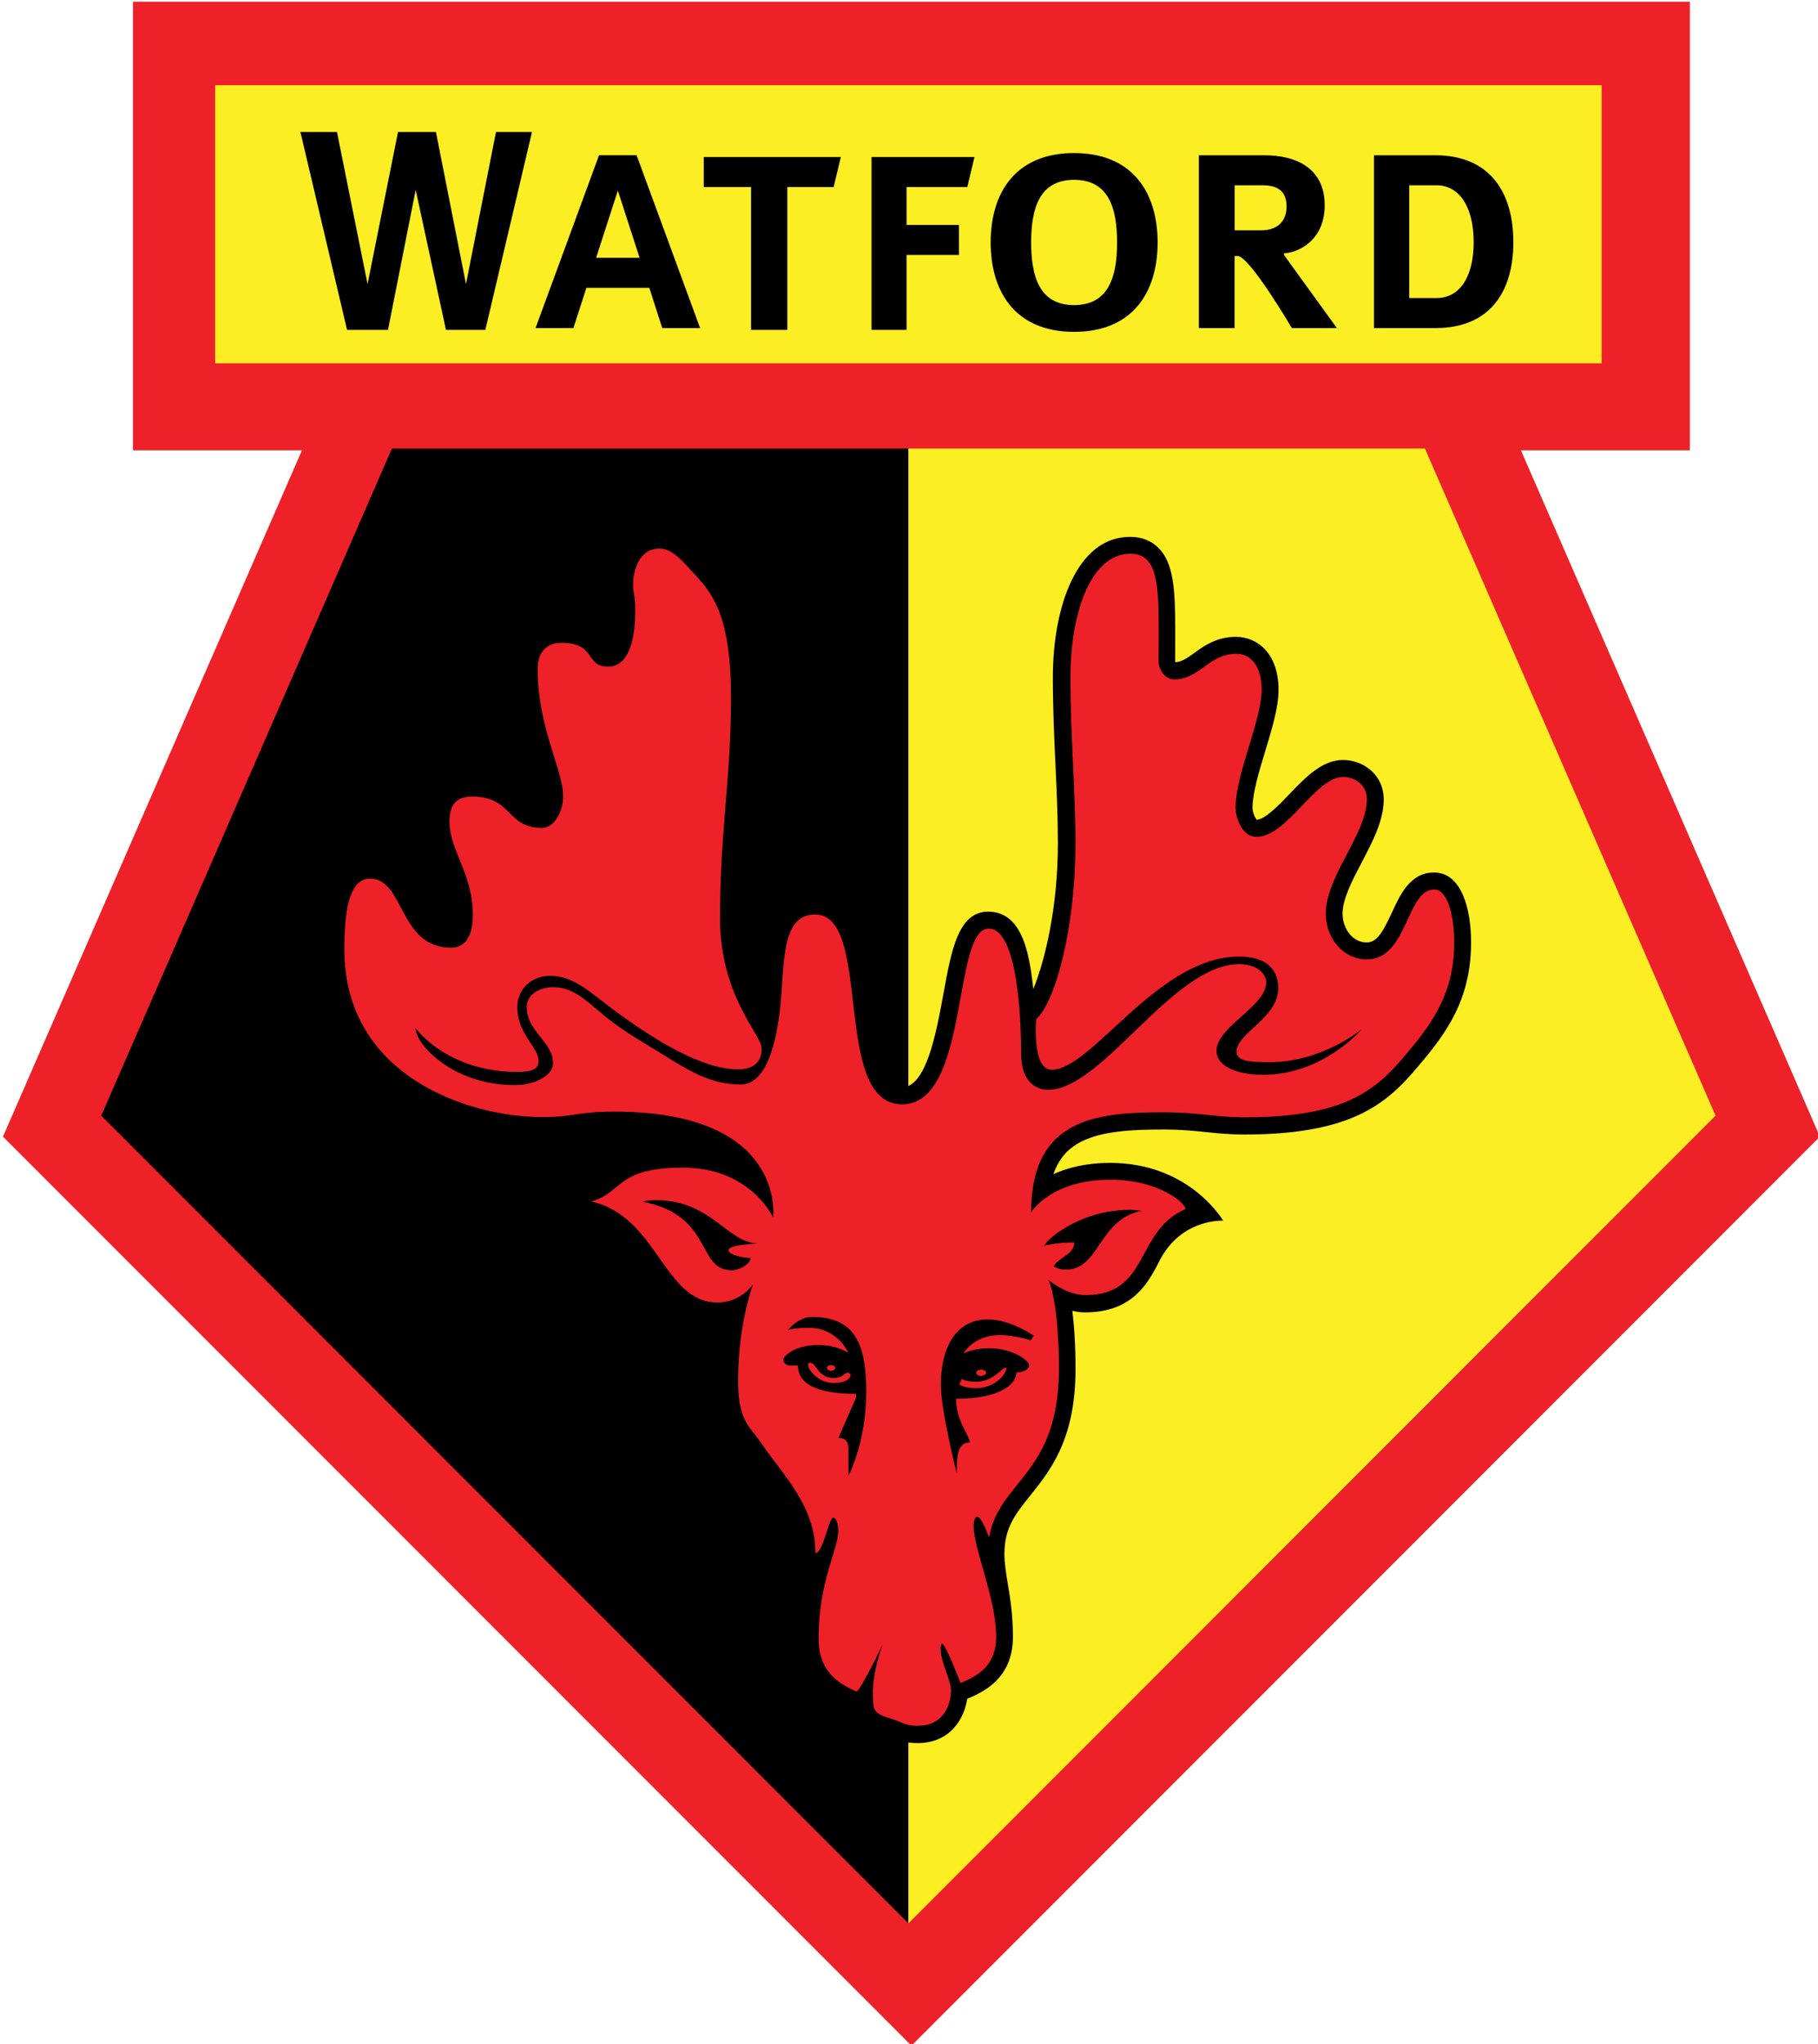 <?xml version="1.0" encoding="UTF-8" standalone="no"?>
<!-- Generator: Adobe Illustrator 14.0.0, SVG Export Plug-In . SVG Version: 6.00 Build 43363)  -->

<svg
   xmlns:dc="http://purl.org/dc/elements/1.1/"
   xmlns:cc="http://creativecommons.org/ns#"
   xmlns:rdf="http://www.w3.org/1999/02/22-rdf-syntax-ns#"
   xmlns:svg="http://www.w3.org/2000/svg"
   xmlns="http://www.w3.org/2000/svg"
   xmlns:sodipodi="http://sodipodi.sourceforge.net/DTD/sodipodi-0.dtd"
   xmlns:inkscape="http://www.inkscape.org/namespaces/inkscape"
   version="1.2"
   id="Layer_1"
   x="0px"
   y="0px"
   width="623"
   height="700"
   viewBox="0 0 896.584 1007.397"
   xml:space="preserve"
   inkscape:version="0.91 r13725"
   sodipodi:docname="Watford.svg"><defs
     id="defs23" /><sodipodi:namedview
     pagecolor="#ffffff"
     bordercolor="#666666"
     borderopacity="1"
     objecttolerance="10"
     gridtolerance="10"
     guidetolerance="10"
     inkscape:pageopacity="0"
     inkscape:pageshadow="2"
     inkscape:window-width="1440"
     inkscape:window-height="788"
     id="namedview21"
     showgrid="false"
     inkscape:zoom="1.6754617"
     inkscape:cx="149.70758"
     inkscape:cy="166.99222"
     inkscape:window-x="0"
     inkscape:window-y="1"
     inkscape:window-maximized="1"
     inkscape:current-layer="Layer_1" /><g
     id="g4251"
     transform="matrix(2.2,0,0,2.2,-23.067,-30.628)"><g
       id="g4237"><polygon
         style="fill:#ed2127"
         points="2191.977,1284.701 2191.977,1293.381 2195.249,1293.381 2189.46,1306.662 2207.051,1324.253 2224.641,1306.662 2218.852,1293.381 2222.123,1293.381 2222.123,1284.701 "
         id="polygon5"
         transform="matrix(11.577,0,0,11.577,-25336.222,-14858.668)" /><path
         inkscape:connector-curvature="0"
         d="m 214.13,114.407 -115.79,0 C 80.593,155.122 40.063,248.094 33.186,263.862 48.792,279.479 191.729,422.416 214.13,444.817 l 0,-330.41 0,0 z"
         id="path9" /><path
         style="fill:#fbee23"
         inkscape:connector-curvature="0"
         d="m 329.908,114.407 -115.79,0 0,330.41 C 236.519,422.416 379.445,279.479 395.062,263.862 388.185,248.094 347.655,155.122 329.908,114.407 l 0,0 z"
         id="path11" /><path
         style="fill:#fbee23"
         inkscape:connector-curvature="0"
         d="m 58.713,33.011 c 0,19.171 0,43.135 0,62.306 9.4,0 301.422,0 310.823,0 0,-19.171 0,-43.135 0,-62.306 -32.148,0 -278.674,0 -310.823,0 l 0,0 z"
         id="path7" /></g><g
       id="g4228"><polygon
         points="2199.703,1287.221 2199.006,1287.221 2198.425,1290.165 2197.843,1287.221 2197.109,1287.221 2196.519,1290.165 2195.927,1287.221 2195.219,1287.221 2196.122,1291.05 2196.915,1291.05 2197.451,1288.341 2198.037,1291.05 2198.8,1291.05 "
         id="polygon13"
         transform="matrix(11.577,0,0,11.577,-25336.222,-14858.668)" /><path
         inkscape:connector-curvature="0"
         d="m 144.114,71.677 4.874,-15.061 4.874,15.061 -9.748,0 0,0 z m 14.83,15.744 8.486,0 -14.239,-38.724 -8.416,0 -14.239,38.724 8.486,0 2.917,-9.018 14.1,0 2.906,9.018 0,0 z"
         id="path15" /><polygon
         points="2203.029,1287.706 2203.029,1288.287 2203.945,1288.287 2203.945,1291.05 2204.647,1291.05 2204.647,1288.287 2205.544,1288.287 2205.683,1287.706 "
         id="polygon17"
         transform="matrix(11.577,0,0,11.577,-25336.222,-14858.668)" /><polygon
         points="2206.956,1289.02 2206.956,1288.287 2208.132,1288.287 2208.271,1287.706 2206.278,1287.706 2206.278,1291.05 2206.956,1291.05 2206.956,1289.6 2207.97,1289.6 2207.97,1289.02 "
         id="polygon19"
         transform="matrix(11.577,0,0,11.577,-25336.222,-14858.668)" /><path
         inkscape:connector-curvature="0"
         d="m 251.268,82.27 c -7.722,0 -9.632,-6.286 -9.632,-14.031 0,-7.745 1.91,-14.031 9.632,-14.031 7.722,0 9.632,6.286 9.632,14.031 0,7.745 -1.922,14.031 -9.632,14.031 l 0,0 z m 0,-34.059 c -13.186,0 -18.708,8.96 -18.708,20.028 0,11.056 5.522,20.028 18.708,20.028 13.186,0 18.72,-8.972 18.72,-20.028 0,-11.056 -5.534,-20.028 -18.72,-20.028 l 0,0 z"
         id="path21" /><path
         inkscape:connector-curvature="0"
         d="m 293.349,65.518 -6.101,0 0,-10.083 6.101,0 c 2.211,0 5.545,0.347 5.545,4.723 0,4.376 -3.334,5.36 -5.545,5.36 l 0,0 z m 4.978,5.545 0,-0.417 c 2.593,0 9.111,-2.454 9.111,-10.732 0,-8.266 -6.309,-11.206 -13.533,-11.206 l -14.668,0 0,38.712 8,0 0,-16.149 0.671,0 c 2.697,0 12.167,16.149 12.167,16.149 l 10.095,0 -11.843,-16.358 0,0 z"
         id="path23" /><path
         inkscape:connector-curvature="0"
         d="m 332.513,80.695 -6.124,0 0,-25.26 6.124,0 c 5.279,0 8.324,5.105 8.324,12.723 0.012,7.629 -3.033,12.538 -8.324,12.538 l 0,0 z m -0.266,-31.986 -13.753,0 0,38.712 13.753,0 c 12.341,0 17.481,-8.266 17.481,-19.252 0,-10.986 -5.14,-19.46 -17.481,-19.46 l 0,0 z"
         id="path25" /></g><g
       id="g4243"><path
         inkscape:connector-curvature="0"
         d="m 148.606,144.9 c 0,1.181 0.127,1.922 0.232,2.593 0.116,0.718 0.243,1.447 0.243,3.323 0,5.904 -1.354,8.671 -2.292,8.671 -0.197,0 -0.289,0 -0.359,0 -0.116,-0.127 -0.301,-0.382 -0.451,-0.614 -1.598,-2.281 -3.786,-4.7 -9.667,-4.7 -5.464,0 -9.122,3.878 -9.122,9.643 0,8.463 2.142,15.304 3.855,20.803 1.007,3.195 1.864,5.95 1.864,7.791 0,1.47 -0.706,2.917 -1.135,3.23 -2.142,0 -2.848,-0.729 -4.364,-2.211 -2.038,-2.014 -4.839,-4.781 -11.114,-4.781 -2.674,0 -8.868,0.915 -8.868,9.423 0,3.705 1.297,6.877 2.535,9.933 1.331,3.253 2.697,6.61 2.697,11.021 0,0.347 0,3.473 -1.053,3.473 -4.017,0 -5.534,-2.489 -7.849,-6.877 -2.026,-3.832 -4.538,-8.578 -10.361,-8.578 -9.562,0 -9.562,14.286 -9.562,19.657 0,30.377 28.826,41.387 48.205,41.387 3.681,0 5.835,-0.313 7.918,-0.614 2.153,-0.313 4.179,-0.614 8.185,-0.614 11.762,0 20.664,2.35 26.024,6.796 -2.952,-1.123 -6.471,-1.864 -10.662,-1.864 -10.118,0 -13.857,2.408 -17.411,5.314 -1.331,1.1 -2.315,1.899 -4.121,2.42 l -14.378,4.11 14.587,3.265 c 6.089,1.366 9.458,6.147 13.035,11.206 3.809,5.395 8.115,11.519 16.034,11.519 0.741,0 1.436,0 2.107,-0.162 -0.683,3.739 -1.25,8.474 -1.25,13.95 0,7.907 1.933,10.986 4.48,14.193 l 1.216,1.621 c 1.135,1.655 2.338,3.265 3.519,4.816 4.168,5.511 8.115,10.732 8.115,17.874 0,3.809 0.185,6.888 0.359,9.852 0.185,2.975 0.336,5.777 0.336,9.296 0,10.535 7.282,13.799 11.195,15.547 0.394,0.185 0.868,0.394 1.239,0.579 0.752,3.6 4.307,4.781 6.529,5.499 l 0.776,0.255 0.81,0.324 c 1.135,0.486 2.674,1.158 5.476,1.158 7.282,0 10.477,-5.406 11.137,-9.91 0.127,-0.116 0.255,-0.116 0.37,-0.162 3.207,-1.424 9.886,-4.364 9.886,-13.753 0,-4.92 -0.614,-8.636 -1.158,-11.912 -0.394,-2.42 -0.752,-4.515 -0.752,-6.587 0,-5.95 2.443,-8.972 5.788,-13.14 4.515,-5.626 10.153,-12.607 10.153,-28.34 0,-5.568 -0.313,-9.829 -0.729,-13.047 0.915,0.208 1.864,0.359 2.848,0.359 10.419,0 14.019,-6.251 16.636,-11.426 4.885,-9.69 14.332,-9.122 14.332,-9.122 0,0 -7.479,-12.943 -25.295,-12.943 -5.429,0 -9.597,1.088 -12.746,2.512 1.459,-4.191 3.948,-6.055 5.997,-7.154 4.92,-2.605 12.225,-2.836 18.696,-2.836 3.971,0 6.784,0.289 9.516,0.579 2.57,0.266 5.221,0.544 8.636,0.544 26.268,0 33.167,-8.324 40.461,-17.134 6.205,-7.479 10.315,-14.737 10.315,-25.967 0,-7.548 -2.176,-15.605 -8.312,-15.605 -5.302,0 -7.583,4.955 -9.412,8.937 -2.188,4.746 -3.473,6.738 -5.73,6.738 -2.952,0 -5.348,-2.906 -5.348,-6.471 0,-3.299 2.188,-7.467 4.307,-11.496 2.408,-4.608 4.92,-9.366 4.92,-14.089 0,-2.663 -1.1,-5.036 -3.103,-6.68 -1.667,-1.378 -3.809,-2.142 -6.043,-2.142 -4.665,0 -8.382,3.878 -11.982,7.629 -2.292,2.396 -5.418,5.649 -7.316,5.765 -0.382,-0.336 -0.972,-1.655 -0.972,-2.709 0,-3.276 1.459,-8.115 2.883,-12.781 1.528,-5.024 2.952,-9.782 2.952,-13.591 0,-8.231 -4.793,-11.901 -9.551,-11.901 -4.33,0 -7.143,2.026 -9.4,3.658 -1.69,1.216 -2.778,1.922 -4.11,2.026 0,0 -0.116,-0.116 -0.116,-0.162 0,-0.174 0.012,-3.936 0.012,-3.936 0,-1.192 0,-2.35 0,-3.461 0,-8.717 -0.359,-14.645 -3.739,-18.036 -1.644,-1.655 -3.797,-2.489 -6.39,-2.489 -11.936,0 -17.296,15.767 -17.296,31.384 0,7.247 0.301,13.649 0.59,19.831 0.278,5.904 0.533,11.461 0.533,17.504 0,14.494 -2.964,26.36 -5.499,32.565 -0.822,-6.911 -2.084,-17.319 -10.13,-17.319 -6.668,0 -8.231,8.52 -10.025,18.384 -1.621,8.856 -3.855,20.989 -9.354,20.989 -4.619,0 -5.95,-8.439 -7.235,-19.472 -1.25,-10.813 -2.674,-23.061 -12.294,-23.061 -10.465,0 -11.148,13.568 -11.588,22.54 -0.116,1.123 -0.127,2.454 -0.232,3.739 -2.558,-5.013 -5.638,-13.637 -5.638,-21.556 0,-10.049 0.625,-17.921 1.25,-25.538 0.59,-7.293 1.204,-14.841 1.204,-24.01 0,-20.213 -5.024,-25.677 -9.458,-30.493 l -0.313,-0.336 c -2.975,-3.23 -5.777,-6.286 -10.187,-6.286 -6.263,0 -9.574,5.985 -9.574,11.866 l 0,0 z"
         id="path27" /><path
         style="fill:#ed2127"
         inkscape:connector-curvature="0"
         d="m 242.215,313.132 -0.648,1.065 c 0,0 -3.6,-1.169 -6.923,-1.169 -5.985,0 -8.185,4.11 -8.185,4.11 0,0 1.968,-1.169 5.846,-1.169 5.14,0 8.879,2.755 8.879,3.786 0,1.065 -1.586,1.632 -2.859,1.632 0,2.477 -3.369,5.893 -13.522,5.893 0,5.001 3.091,8.324 3.091,9.782 -2.582,0 -2.952,2.477 -2.952,6.877 0,0 -3.554,-14.077 -3.554,-19.738 0,-8.37 3.369,-14.691 10.523,-14.691 5.117,0 10.303,3.623 10.303,3.623 l 0,0 z m 21.637,-28.178 c 1.574,0 2.454,0.278 2.454,0.278 -9.435,1.725 -9.331,13.128 -16.879,13.128 -1.644,0 -2.732,-0.741 -2.732,-0.741 1.065,-2.072 4.596,-2.57 4.596,-5.36 -2.443,0 -4.237,0.208 -6.633,0.695 0.012,-0.915 7.56,-8 19.194,-8 l 0,0 z m -63.174,59.597 0,-6.078 c 0,-1.69 -0.752,-2.42 -2.246,-2.42 l 3.936,-8.984 0,-0.891 c -6.969,0 -13.012,-1.401 -13.012,-6.356 l -1.968,0 c -0.417,0 -1.32,-0.475 -1.32,-1.32 0,-0.614 2.338,-3.265 7.861,-3.265 4.214,0 6.738,1.771 6.738,1.771 0,0 -2.385,-5.615 -8.798,-5.615 -3.786,0 -4.77,0.509 -4.77,0.509 0,0 2.292,-2.952 5.372,-2.952 9.678,0 12.202,6.078 12.202,16.786 0,11.334 -3.994,18.812 -3.994,18.812 l 0,0 z m -26.881,-50.544 c 0,0.984 3.137,1.737 4.955,1.737 0,1.123 -2.2,2.755 -4.249,2.755 -7.907,0 -4.075,-12.26 -19.877,-15.339 0,0 0.845,-0.37 2.894,-0.37 12.48,0 16.092,9.678 22.876,9.678 -1.98,0.22 -6.599,0.37 -6.599,1.54 l 0,0 z m 158.207,-80.817 c -6.321,0 -5.893,15.663 -15.154,15.663 -5.117,0 -9.169,-4.584 -9.169,-10.292 0,-8.324 9.215,-17.874 9.215,-25.584 0,-3.299 -2.778,-5.001 -5.337,-5.001 -6.217,0 -12.538,13.429 -19.403,13.429 -3.23,0 -4.689,-4.214 -4.689,-6.552 0,-7.479 5.846,-19.68 5.846,-26.372 0,-5.372 -2.443,-8.092 -5.73,-8.092 -6.101,0 -8.138,5.73 -13.869,5.73 -2.188,0 -3.508,-2.396 -3.508,-3.936 0,-15.015 0.764,-24.207 -6.298,-24.207 -9.146,0 -13.464,13.823 -13.464,27.576 0,13.961 1.123,24.763 1.123,37.346 0,19.484 -4.7,35.818 -8.798,39.338 0,0 -1.019,11.345 3.461,11.345 9.053,0 23.755,-25.353 42,-25.353 8.231,0 8.798,5.059 8.798,7.108 0,6.633 -9.354,10.014 -9.354,14.216 0,2.153 3.265,2.338 7.293,2.338 11.97,0 20.769,-7.386 20.769,-7.386 0,0 -8.601,10.199 -22.065,10.199 -5.904,0 -10.477,-1.864 -10.477,-5.337 0,-5.511 11.137,-9.91 11.137,-15.432 0,-1.679 -1.864,-4.017 -6.078,-4.017 -14.876,0 -30.586,28.155 -42.834,28.155 -2.524,0 -6.031,-1.679 -6.031,-8.081 0,-5.464 -0.428,-28.039 -7.259,-28.039 -8.208,0 -4.272,39.372 -19.391,39.372 -15.964,0 -6.437,-42.533 -19.53,-42.533 -7.953,0 -6.703,11.519 -7.953,21.88 -1.03,8.486 -3.485,16.207 -8.694,16.207 -6.877,0 -11.739,-3.16 -17.597,-6.784 -3.728,-2.304 -7.687,-4.573 -10.975,-7.039 -5.337,-3.994 -8.266,-7.988 -13.533,-7.988 -2.802,0 -5.893,1.54 -5.893,4.411 0,5.615 5.893,7.791 5.893,12.63 0,2.732 -3.994,4.909 -8.567,4.909 -13.892,0 -22.239,-9.111 -22.239,-12.769 0,0 6.946,9.817 22.864,9.817 3.438,0 4.7,-0.764 4.7,-2.454 0,-3.149 -4.77,-5.962 -4.77,-12.063 0,-3.855 3.01,-7.015 7.363,-7.015 5.545,0 9.296,4.052 15.015,8.208 8.231,5.985 18.939,12.758 27.147,12.758 3.149,0 5.256,-1.401 5.256,-4.677 0,-3.114 -9.331,-11.658 -9.331,-29.139 0,-19.981 2.454,-31.141 2.454,-49.548 0,-19.194 -4.596,-23.709 -8.764,-28.247 -3.126,-3.415 -4.839,-5.059 -7.363,-5.059 -4.353,0 -5.823,4.77 -5.823,8.046 0,2.003 0.486,2.13 0.486,5.916 0,6.807 -1.609,12.48 -6.101,12.48 -5.256,0 -2.524,-5.337 -10.477,-5.337 -3.809,0 -5.302,2.732 -5.302,5.823 0,13.186 5.719,22.598 5.719,28.583 0,2.987 -1.725,7.05 -4.793,7.05 -7.93,0 -6.529,-7.015 -15.629,-7.015 -3.878,0 -5.059,2.246 -5.059,5.615 0,6.518 5.233,11.507 5.233,20.942 0,4.168 -1.401,7.293 -4.862,7.293 -11.831,0 -10.361,-15.466 -18.199,-15.466 -4.006,0 -5.742,5.244 -5.742,15.837 0,28.34 27.691,37.578 44.385,37.578 7.085,0 7.849,-1.216 16.103,-1.216 38.747,0 35.621,23.721 35.621,23.721 0,0 -4.955,-11.172 -20.259,-11.172 -14.922,0 -13.302,5.511 -20.491,7.583 14.899,3.346 16.219,22.632 28.247,22.632 5.372,0 8.034,-4.11 8.034,-4.11 0,0 -3.369,8.683 -3.369,21.729 0,8.914 2.628,10.13 5.036,13.672 5.128,7.536 12.294,14.193 12.294,24.844 1.713,0 3.01,-7.93 3.971,-7.93 0.625,0 1.158,1.227 1.158,2.975 0,4.063 -4.411,11.218 -4.411,24.103 0,7.722 4.839,10.222 8.451,11.855 0.88,0 5.939,-10.616 5.939,-10.616 -3.033,8.266 -2.107,12.908 -2.107,13.464 0,2.2 2.142,2.651 4.874,3.554 1.551,0.521 2.35,1.285 5.071,1.285 6.344,0 7.455,-5.649 7.455,-7.872 0,-2.246 -2.292,-6.46 -2.292,-8.984 0,0 -0.116,-1.54 0.278,-1.54 0.787,0 4.144,8.821 4.144,8.821 2.975,-1.32 7.988,-3.241 7.988,-10.431 0,-8.37 -5.071,-19.738 -5.071,-24.855 0,-1.181 0.417,-1.968 0.845,-1.968 0.984,0 2.639,4.631 2.639,4.631 2.188,-12.804 15.652,-14.019 15.652,-37.775 0,-15.038 -2.292,-19.877 -2.292,-19.877 0,0 3.994,3.369 8.219,3.369 14.494,0 11.067,-14.448 22.447,-19.264 0,-1.436 -6.124,-6.599 -16.786,-6.599 -13.464,0 -17.817,7.305 -17.817,7.305 0,-21.139 14.807,-22.401 29.741,-22.401 7.999,0 11.438,1.123 18.152,1.123 24.508,0 30.528,-7.305 37.555,-15.791 6.24,-7.536 9.4,-14.031 9.4,-23.501 0,-5.082 -1.25,-11.75 -4.48,-11.75 l 0,0 z"
         id="path29" /><path
         style="fill:#ed2127"
         inkscape:connector-curvature="0"
         d="m 226.077,322.857 -0.556,1.216 c 0,0 1.169,0.845 3.681,0.845 5.059,0 7.282,-4.098 6.784,-4.584 -0.486,-0.486 -2.674,3.137 -6.599,3.137 -2.338,0 -3.311,-0.614 -3.311,-0.614 l 0,0 z"
         id="path31" /><path
         style="fill:#ed2127"
         inkscape:connector-curvature="0"
         d="m 231.553,321.456 c 0,0.382 -0.498,0.706 -1.123,0.706 -0.614,0 -1.123,-0.313 -1.123,-0.706 0,-0.382 0.498,-0.706 1.123,-0.706 0.625,0 1.123,0.324 1.123,0.706 l 0,0 z"
         id="path33" /><path
         style="fill:#ed2127"
         inkscape:connector-curvature="0"
         d="m 192.887,319.58 c 0.521,0.394 1.574,3.045 4.341,3.045 2.014,0 2.292,-0.752 2.917,-1.1 0.625,-0.347 1.285,0.313 0.891,0.891 -0.394,0.59 -1.146,1.331 -3.716,1.331 -3.323,0 -5.256,-2.709 -5.511,-3.369 -0.463,-1.146 0.012,-1.54 1.077,-0.799 l 0,0 z"
         id="path35" /><path
         style="fill:#ed2127"
         inkscape:connector-curvature="0"
         d="m 197.726,320.368 c 0,0.359 -0.417,0.648 -0.926,0.648 -0.521,0 -0.938,-0.289 -0.938,-0.648 0,-0.347 0.417,-0.637 0.938,-0.637 0.509,0 0.926,0.289 0.926,0.637 l 0,0 z"
         id="path37" /></g></g></svg>